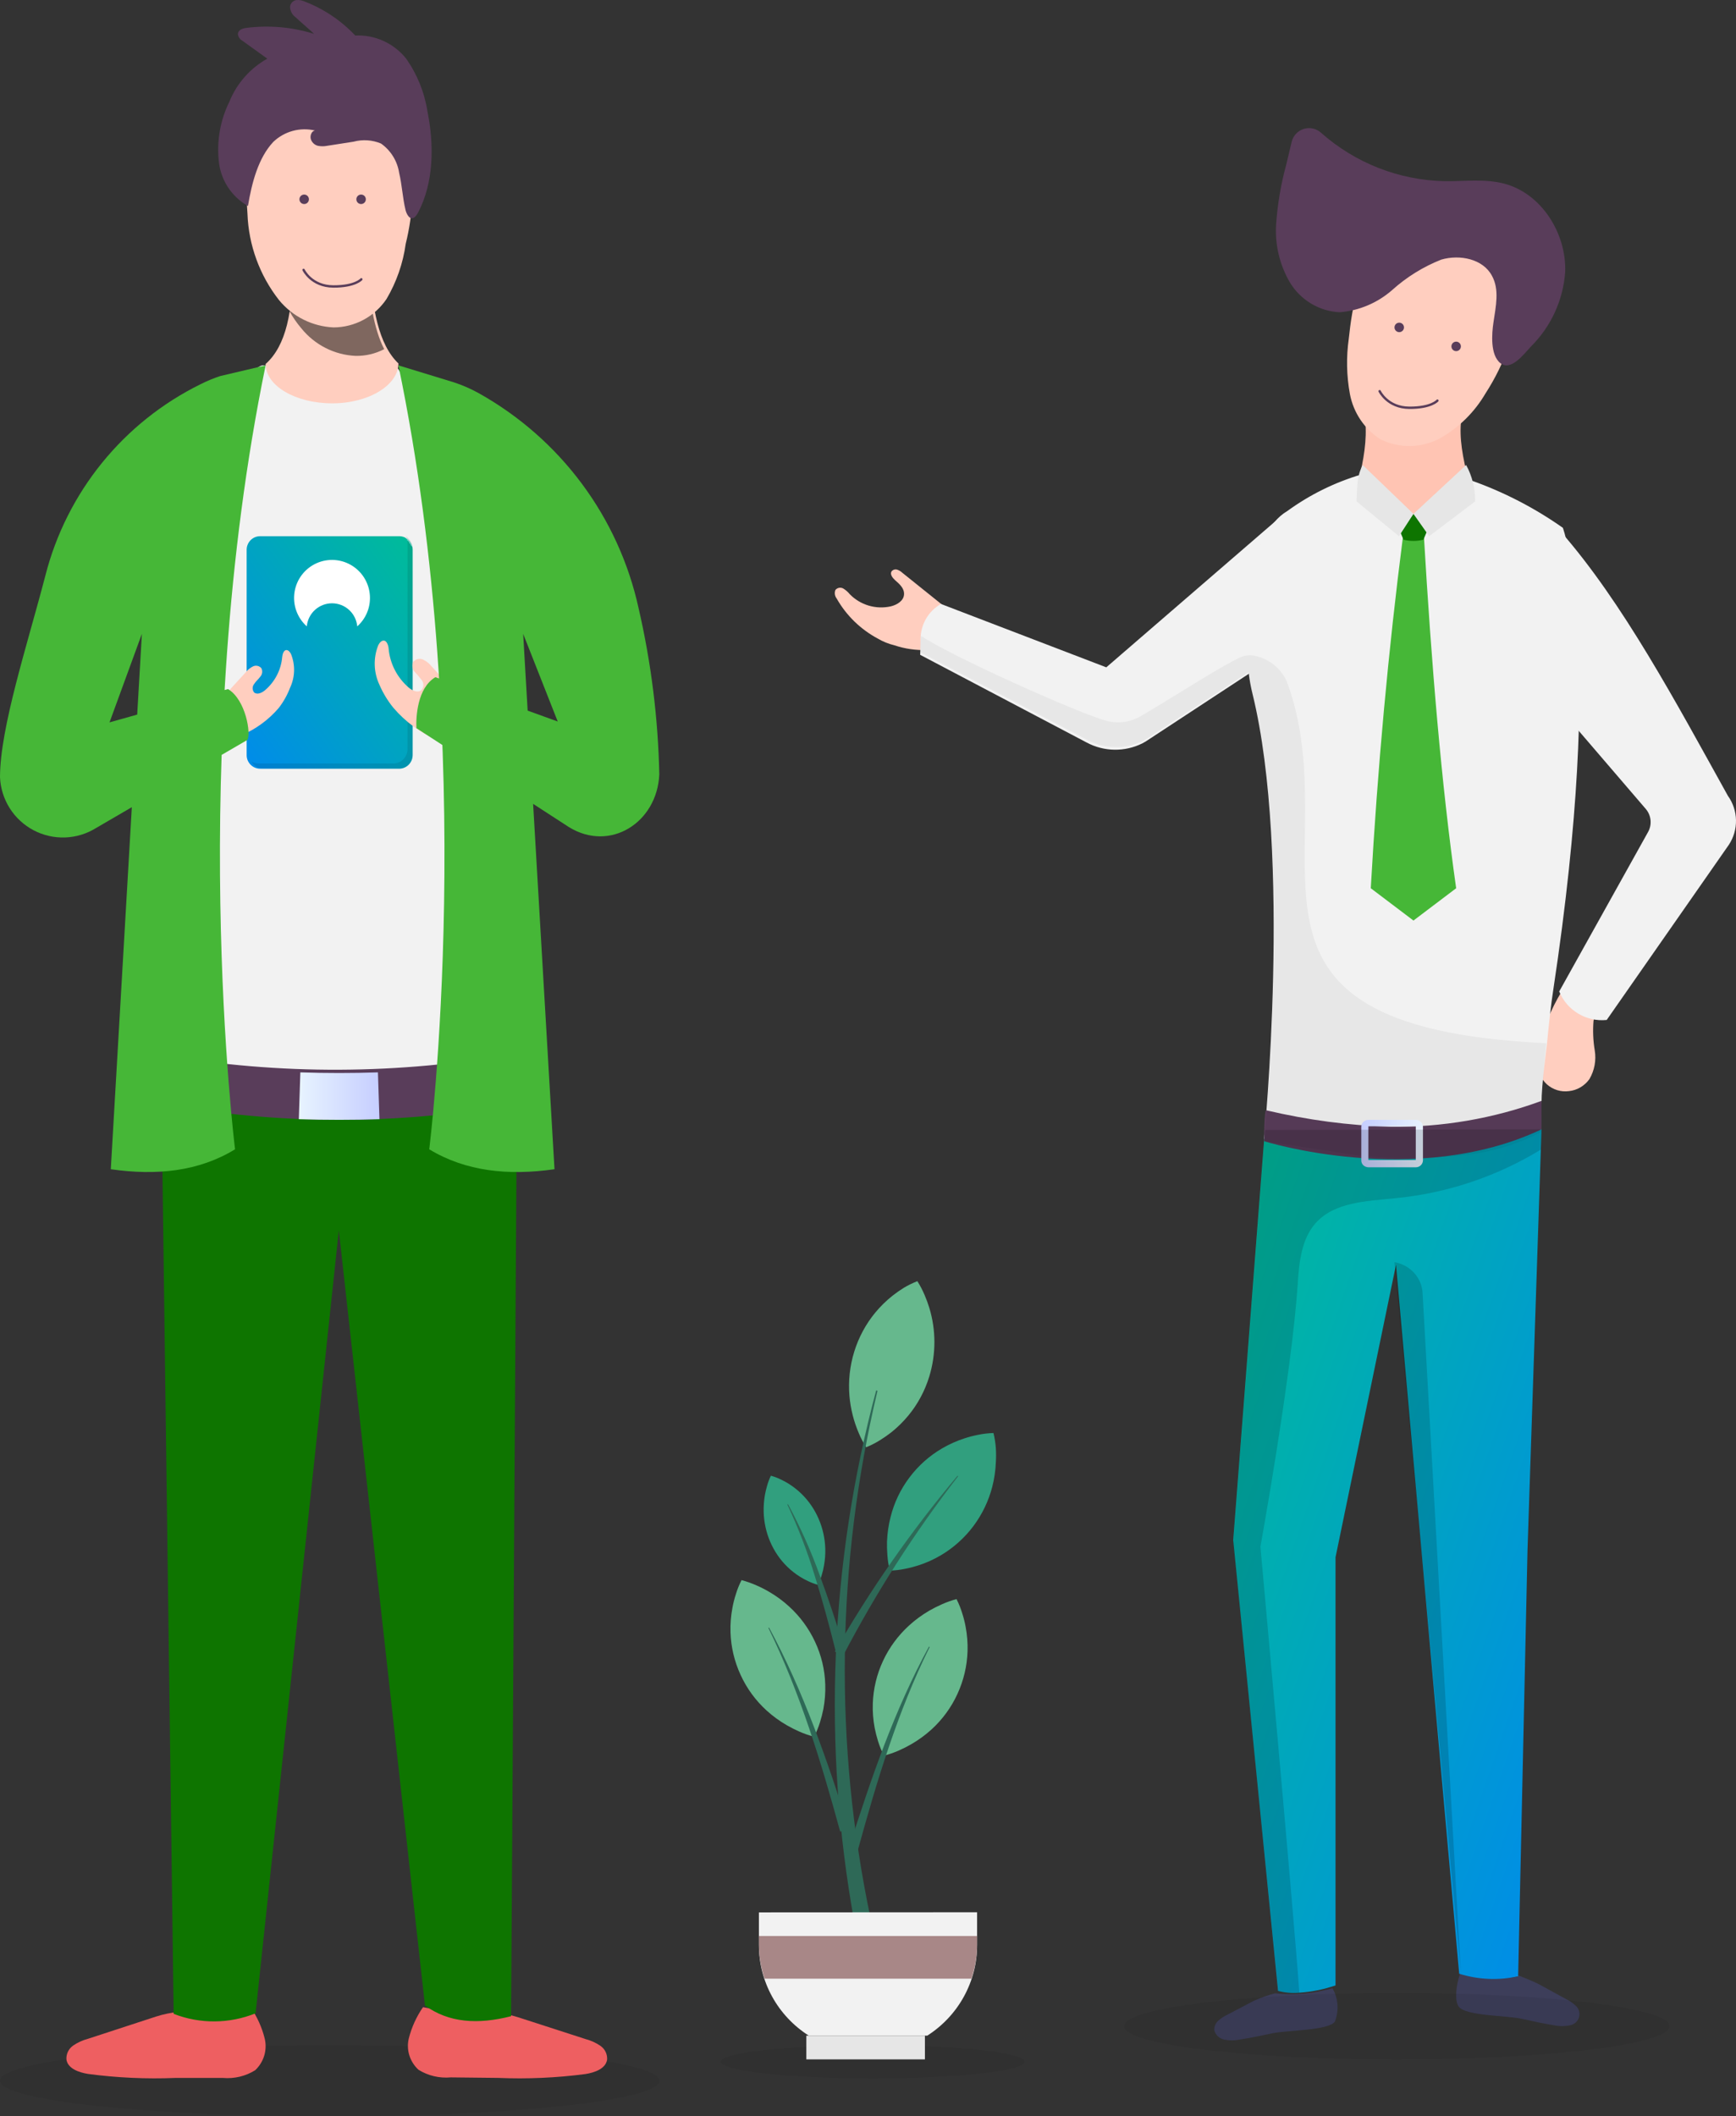 <svg width="366" height="446" viewBox="0 0 366 446" fill="none" xmlns="http://www.w3.org/2000/svg">
<rect x="0" y="0" width="366" height="446" fill="#333333" stroke="none"/>
<path d="M185.061 134.575C181.425 132.631 178.417 129.699 176.386 126.119C176.189 125.868 176.063 125.57 176.018 125.255C175.973 124.94 176.012 124.618 176.132 124.323C176.329 124.089 176.603 123.931 176.905 123.877C177.207 123.823 177.519 123.876 177.786 124.027C178.312 124.346 178.778 124.754 179.165 125.232C180.266 126.356 181.637 127.181 183.147 127.628C184.658 128.076 186.259 128.131 187.797 127.789C189.112 127.472 190.512 126.627 190.597 125.295C190.682 123.963 189.622 123.075 188.688 122.251C188.158 121.765 187.564 120.983 187.988 120.391C188.127 120.224 188.311 120.103 188.519 120.043C188.727 119.983 188.949 119.986 189.155 120.052C189.56 120.188 189.93 120.412 190.237 120.708L198.721 127.514C199.341 127.901 199.794 128.504 199.993 129.206C200.035 129.809 199.879 130.41 199.548 130.918L197.618 134.744C197.088 135.801 196.875 136.858 195.497 136.985C193.143 137.078 190.793 136.741 188.561 135.991C187.33 135.695 186.151 135.218 185.061 134.575Z" fill="#FFCEBF"/>
<path d="M258.829 424.552C258.11 424.889 257.445 425.321 256.854 425.834C256.565 426.089 256.34 426.401 256.193 426.747C256.046 427.093 255.982 427.466 256.004 427.838C256.118 428.329 256.379 428.779 256.755 429.134C257.132 429.489 257.608 429.735 258.128 429.842C259.171 430.053 260.25 430.053 261.293 429.842C263.629 429.482 265.966 429.001 268.281 428.5C271.488 427.838 280.047 427.939 281.428 426.055C281.879 424.912 282.067 423.692 281.979 422.475C281.891 421.259 281.529 420.074 280.918 419C277.007 420.154 272.883 420.522 268.812 420.082C267.288 420.484 265.803 421.007 264.373 421.646L258.829 424.552Z" fill="#3D3E5A"/>
<path d="M330.203 421.311C330.923 421.657 331.585 422.108 332.166 422.65C332.516 422.952 332.771 423.345 332.902 423.784C333.032 424.223 333.033 424.689 332.903 425.129C332.773 425.568 332.518 425.962 332.169 426.264C331.819 426.566 331.389 426.764 330.929 426.836C329.874 427.055 328.784 427.055 327.729 426.836C325.382 426.459 323.057 425.957 320.732 425.433C317.511 424.743 308.914 424.848 307.528 422.88C306.141 420.913 307.848 414.698 308.53 415.011C311.666 416.455 319.729 417.355 320.156 416.33C320.156 416.33 323.142 417.46 324.657 418.276L330.203 421.311Z" fill="#3D3E5A"/>
<path d="M287.367 86H308.633C306.45 92.441 309.769 102.21 313 112H283C286.406 102.446 289.179 93.15 287.367 86Z" fill="#FFC4B3"/>
<path d="M313.183 82.919C310.908 86.811 307.663 90.035 303.77 92.274C301.821 93.357 299.641 93.948 297.416 93.997C295.19 94.045 292.987 93.55 290.993 92.553C289.344 91.493 287.928 90.105 286.829 88.474C285.731 86.844 284.974 85.005 284.604 83.07C283.887 79.197 283.808 75.231 284.37 71.333C285.051 64.767 286.329 57.923 290.397 52.73C292.352 50.255 294.851 48.269 297.696 46.929C300.541 45.589 303.655 44.93 306.794 45.006C311.884 45.178 319.572 47.967 320.658 53.717C321.744 59.467 320.062 67.17 318.145 72.792C316.897 76.355 315.231 79.754 313.183 82.919Z" fill="#FFCEBF"/>
<path d="M260 324.617L269.456 419.567C270.903 419.95 272.405 420.08 273.897 419.952C276.51 419.78 279.089 419.262 281.568 418.412V328.19L294.317 266.552L307.64 415.952C311.667 417.216 315.951 417.4 320.07 416.486L322.046 326.628L325 237.797L266.842 236L260 324.617Z" fill="url(#paint0_linear_203_155)"/>
<path d="M324.733 218.891C324.208 220.531 323.961 222.252 324.005 223.978C324.053 224.846 324.267 225.695 324.635 226.477C325.002 227.259 325.516 227.959 326.147 228.537C326.783 229.094 327.525 229.507 328.326 229.75C329.127 229.993 329.969 230.06 330.797 229.947C331.641 229.856 332.458 229.586 333.196 229.154C333.934 228.722 334.576 228.137 335.082 227.436C336.163 225.618 336.567 223.458 336.217 221.358C335.875 219.3 335.789 217.206 335.96 215.125C336.656 212.269 338.145 209.683 340.245 207.682C341.231 206.603 342.388 205.259 341.874 203.938C341.359 202.617 339.11 202.286 337.589 202.154C335.446 201.978 334.76 201.626 333.304 203.343C330.806 206.246 328.715 209.493 327.09 212.989C326.15 214.888 325.362 216.861 324.733 218.891Z" fill="#FFCEBF"/>
<path d="M329.027 112C342.153 126.998 353.327 147.973 364.287 167.706C365.367 169.207 365.964 171.001 365.998 172.85C366.033 174.698 365.503 176.514 364.48 178.054L338.743 214.948C336.648 215.165 334.54 214.697 332.734 213.615C330.929 212.534 329.522 210.897 328.727 208.949L347.429 175.397C347.879 174.617 348.072 173.714 347.98 172.818C347.887 171.922 347.515 171.078 346.914 170.405L323 142.552L329.027 112Z" fill="#F2F2F2"/>
<path d="M194 138.001L229.099 156.481C230.897 157.444 232.897 157.964 234.933 157.998C236.97 158.032 238.985 157.579 240.814 156.675L241.543 156.265L262.89 142.258L266.645 139.773L266.924 137.784L271 108L268.275 110.378L233.24 140.637L198.377 127.28C197.069 128.022 195.983 129.103 195.228 130.41C194.474 131.717 194.08 133.203 194.086 134.715C194.086 135.645 194.021 136.747 194 138.001Z" fill="#F2F2F2"/>
<path d="M263.003 138.608C263.003 139.729 263.132 140.764 263.283 141.971C263.459 143.423 263.726 144.863 264.08 146.283C272.397 180.256 266.5 240 266.5 240L281.726 242.771C286.205 243.589 290.748 244 295.3 244C305.34 244 315.714 236.466 325 232.5C325 228.5 326.132 220.158 326.132 220.158C326.541 215.847 326.994 211.665 327.489 208.517C338.585 135.224 329.493 111.231 329.493 111.231C323.52 107.021 316.995 103.655 310.102 101.229C310.102 101.229 310.791 108.601 298.51 109.162C286.229 109.722 287.005 100 287.005 100C281.405 101.657 276.129 104.259 271.406 107.696C270.362 108.32 269.436 109.122 268.67 110.067C266.016 113.436 264.453 117.534 264.188 121.816C263.356 127.374 262.96 132.988 263.003 138.608Z" fill="#F2F2F2"/>
<path d="M267 234C275.786 236.058 284.125 237.164 293.152 237.461C303.971 237.591 314.87 235.739 325 232V237.5V238C298.47 250.546 266.5 240.5 266.5 240.5C266.5 240.5 266.5 233.5 267 234Z" fill="#593D5A"/>
<path d="M329.991 57.265C330.248 49.088 324.919 40.697 317.044 38.68C313.021 37.649 308.784 38.229 304.633 38.186C294.99 37.996 285.729 34.376 278.503 27.971C278.018 27.532 277.427 27.228 276.789 27.087C276.15 26.947 275.487 26.976 274.863 27.171C274.239 27.366 273.676 27.72 273.23 28.199C272.784 28.678 272.47 29.265 272.319 29.902L271.185 34.666C270.058 38.784 269.341 43.004 269.045 47.264C268.769 51.539 269.775 55.8 271.934 59.497C273.032 61.33 274.563 62.864 276.392 63.964C278.22 65.064 280.29 65.697 282.42 65.806C286.51 65.485 290.39 63.852 293.483 61.149C296.532 58.4 300.047 56.219 303.862 54.711C307.778 53.574 312.679 54.561 314.562 58.145C316.167 61.085 315.354 64.583 314.861 67.974C314.519 70.27 314.134 74.841 316.36 76.558C318.585 78.275 321.346 74.541 322.779 73.017C327.011 68.819 329.575 63.22 329.991 57.265Z" fill="#593D5A"/>
<path d="M298 194L289 187.191C290.425 161.908 292.691 137.177 295.798 113C297.238 113.41 298.762 113.41 300.202 113C301.784 139.914 303.879 165.19 307 187.191L298 194Z" fill="#46B737"/>
<path d="M295.907 113.739L295 111.615L298 108.308L301 111.615L300.093 113.739C298.729 114.088 297.271 114.088 295.907 113.739Z" fill="#0E7500"/>
<path d="M310.998 105.667C311.042 102.993 310.39 100.353 309.106 98L298 108.297L301.311 113L310.998 105.667Z" fill="#E6E6E6"/>
<path d="M286 105.667C286.187 102.346 286 100.563 287.287 98L298 108.297L294.948 113L286 105.667Z" fill="#E6E6E6"/>
<path opacity="0.05" d="M194 137.437L229.24 155.918C231.045 156.882 233.053 157.402 235.098 157.436C237.142 157.469 239.165 157.016 241.001 156.112L241.734 155.702L263.167 141.695C263.343 143.151 263.609 144.595 263.964 146.018C270.727 173.664 268.271 218.613 267 234.5C266.698 238.175 266.57 240.5 266.57 240.5L281.54 242.768C286.018 243.588 290.56 244 295.111 244C305.149 244 314.747 243.947 325 238.5C325 232 325.354 226.066 326 219.856C252.332 216.397 284.707 179.781 271.309 143.662C270.679 142.25 269.716 141.013 268.504 140.056C267.292 139.1 265.867 138.453 264.351 138.172C263.452 138.011 262.526 138.108 261.68 138.453C261.336 138.604 260.754 138.885 260.022 139.274C255.261 141.76 246.322 147.553 240.506 150.925C238.355 152.192 235.793 152.557 233.376 151.941C227.732 150.493 200.204 138.15 194.172 134C194.086 135.081 194.022 136.183 194 137.437Z" fill="black"/>
<path d="M298.487 246C298.686 246.001 298.882 245.964 299.066 245.89C299.249 245.816 299.414 245.708 299.553 245.571C299.828 245.304 299.988 244.947 300 244.571V237.469C299.995 237.088 299.837 236.723 299.56 236.45C299.282 236.177 298.906 236.016 298.508 236H288.513C288.115 236.011 287.735 236.163 287.448 236.429C287.304 236.556 287.189 236.71 287.112 236.883C287.035 237.055 286.997 237.241 287 237.429V244.551C286.996 244.74 287.032 244.927 287.105 245.103C287.178 245.278 287.288 245.437 287.427 245.571C287.708 245.832 288.08 245.984 288.471 246H298.487ZM288.492 237.367H298.487V244.469H288.492V237.367Z" fill="url(#paint1_linear_203_155)"/>
<g style="mix-blend-mode:soft-light" opacity="0.15">
<path d="M260 325.024L269.495 419.569C270.942 419.95 272.444 420.08 273.935 419.953C273.127 407.54 265.735 325.943 265.735 325.943C265.735 325.943 272.363 289.449 273.595 270.605C273.892 266.054 274.359 261.182 277.355 257.785C281.348 253.298 288.103 253.149 294.051 252.529C304.956 251.495 315.487 247.989 324.851 242.273L325 238L266.712 238.128L260 325.024Z" fill="black"/>
</g>
<g style="mix-blend-mode:soft-light" opacity="0.15">
<path d="M294 266C295.596 266.278 297.048 267.065 298.121 268.234C299.195 269.403 299.827 270.887 299.917 272.444L308 416L294 266Z" fill="black"/>
</g>
<path opacity="0.07" d="M294.5 434C262.744 434 237 430.866 237 427C237 423.134 262.744 420 294.5 420C326.256 420 352 423.134 352 427C352 430.866 326.256 434 294.5 434Z" fill="black"/>
<circle cx="307" cy="73" r="1" fill="#593D5A"/>
<circle cx="295" cy="69" r="1" fill="#593D5A"/>
<path d="M290.87 82.442C290.87 82.442 292.512 85.916 297.142 85.937C301.771 85.958 303.047 84.427 303.047 84.427" stroke="#593D5A" stroke-width="0.5" stroke-linecap="round"/>
<path opacity="0.07" d="M184 438C201.673 438 216 436.433 216 434.5C216 432.567 201.673 431 184 431C166.327 431 152 432.567 152 434.5C152 436.433 166.327 438 184 438Z" fill="black"/>
<path d="M193.407 270C193.991 270.926 194.501 271.899 194.931 272.911C195.308 273.79 195.639 274.69 195.922 275.607C197.359 280.317 197.359 285.371 195.922 290.081C195.004 293.093 193.511 295.884 191.53 298.288C190.431 299.622 189.199 300.832 187.855 301.9C187.097 302.485 186.309 303.03 185.496 303.531C184.578 304.103 183.614 304.595 182.616 305C182.02 304.075 181.506 303.096 181.079 302.075C179.999 299.574 179.325 296.906 179.085 294.178C178.823 291.032 179.168 287.864 180.099 284.856C181.029 281.849 182.527 279.062 184.506 276.658C185.607 275.321 186.843 274.11 188.194 273.046C188.946 272.453 189.729 271.904 190.54 271.402C191.457 270.855 192.416 270.386 193.407 270Z" fill="#66B88D"/>
<path d="M185 293.119C176.32 329.578 175.822 367.596 183.543 404.283L180.101 405C173.362 367.789 174.945 329.486 184.729 293L185 293.119Z" fill="#2E6957"/>
<path d="M206 403V409.883C206.01 413.683 205.053 417.426 203.218 420.766C201.383 424.106 198.728 426.938 195.497 429H170.517C167.285 426.943 164.628 424.117 162.791 420.781C160.953 417.445 159.993 413.707 160 409.909V403.026L206 403Z" fill="#F2F2F2"/>
<path d="M206 408V409.756C206.003 412.219 205.595 414.666 204.795 417H161.205C160.404 414.666 159.997 412.219 160 409.756V408H206Z" fill="#A88787"/>
<path d="M195 429H170V434H195V429Z" fill="#E6E6E6"/>
<path d="M209.453 302C209.712 303.063 209.88 304.146 209.956 305.237C210.015 306.2 210.015 307.165 209.956 308.128C209.891 309.863 209.642 311.587 209.215 313.27C208.443 316.29 207.086 319.126 205.22 321.616C203.354 324.106 201.017 326.199 198.344 327.776C196.854 328.653 195.273 329.364 193.63 329.894C192.714 330.191 191.781 330.431 190.836 330.614C189.768 330.84 188.683 330.969 187.592 331C187.333 329.937 187.165 328.854 187.089 327.763C187.01 326.797 186.984 325.828 187.009 324.859C187.076 323.128 187.324 321.409 187.751 319.73C188.499 316.708 189.851 313.871 191.723 311.391C193.59 308.897 195.936 306.804 198.622 305.237C200.11 304.37 201.686 303.664 203.322 303.132C204.238 302.83 205.171 302.585 206.116 302.4C207.215 302.168 208.331 302.034 209.453 302Z" fill="#319F7E"/>
<path d="M202 311.105C192.789 322.993 184.661 335.675 177.714 349L176 348.042C183.505 334.954 192.166 322.558 201.881 311L202 311.105Z" fill="#2E6957"/>
<path d="M201.661 337C202.159 337.976 202.567 338.993 202.879 340.041C203.177 340.959 203.412 341.895 203.583 342.843C203.906 344.541 204.042 346.269 203.989 347.996C203.887 351.106 203.16 354.165 201.85 356.999C200.551 359.837 198.682 362.389 196.356 364.502C195.06 365.674 193.64 366.707 192.12 367.583C191.271 368.073 190.394 368.517 189.494 368.911C188.48 369.358 187.43 369.723 186.355 370C185.86 369.021 185.449 368.004 185.123 366.959C184.833 366.034 184.594 365.094 184.406 364.144C184.087 362.445 183.955 360.718 184.013 358.991C184.121 355.887 184.855 352.835 186.172 350.011C187.489 347.187 189.363 344.647 191.687 342.538C192.98 341.364 194.396 340.327 195.909 339.443C196.76 338.956 197.636 338.512 198.535 338.115C199.543 337.659 200.589 337.286 201.661 337Z" fill="#66B88D"/>
<path d="M196 347.106C189.236 360.723 184.86 375.348 180.833 390L179 389.43C183.595 374.911 188.565 360.379 195.858 347L196 347.106Z" fill="#2E6957"/>
<path d="M156.339 333C155.841 333.976 155.433 334.993 155.121 336.041C154.823 336.959 154.588 337.895 154.417 338.843C154.094 340.541 153.958 342.269 154.011 343.996C154.111 347.106 154.838 350.166 156.15 352.999C157.449 355.837 159.318 358.389 161.644 360.502C162.94 361.674 164.36 362.707 165.88 363.583C166.729 364.073 167.606 364.517 168.506 364.911C169.518 365.364 170.568 365.729 171.645 366C172.142 365.022 172.554 364.005 172.877 362.959C173.165 362.038 173.405 361.102 173.594 360.157C173.913 358.454 174.045 356.722 173.987 354.991C173.894 351.883 173.162 348.825 171.835 346.001C170.52 343.169 168.643 340.622 166.313 338.511C165.023 337.338 163.607 336.305 162.091 335.43C161.244 334.935 160.368 334.491 159.465 334.102C158.454 333.656 157.409 333.288 156.339 333Z" fill="#66B88D"/>
<path d="M162.143 343C169.36 356.375 174.389 370.9 179 385.425L177.137 386C173.112 371.288 168.683 356.723 162 343.08L162.143 343Z" fill="#2E6957"/>
<path d="M162.521 311C162.197 311.681 161.93 312.391 161.725 313.122C161.539 313.761 161.385 314.411 161.263 315.068C161.061 316.253 160.975 317.458 161.006 318.662C161.068 320.832 161.539 322.967 162.392 324.944C163.244 326.921 164.461 328.699 165.973 330.176C166.813 330.993 167.733 331.713 168.719 332.324C169.27 332.666 169.84 332.972 170.426 333.243C171.085 333.553 171.768 333.806 172.466 334C172.79 333.319 173.056 332.609 173.262 331.878C173.459 331.238 173.614 330.583 173.724 329.919C173.936 328.734 174.027 327.529 173.993 326.324C173.919 324.158 173.44 322.029 172.583 320.058C171.727 318.087 170.509 316.313 169.001 314.838C168.16 314.018 167.239 313.294 166.255 312.676C165.704 312.334 165.134 312.028 164.548 311.757C163.895 311.441 163.216 311.188 162.521 311Z" fill="#319F7E"/>
<path d="M166.139 317C168.701 321.765 170.923 326.734 172.783 331.865C174.691 336.984 176.383 342.185 178 347.413L176.194 348C174.867 342.704 173.453 337.448 171.823 332.247C170.249 327.037 168.302 321.966 166 317.082L166.139 317Z" fill="#2E6957"/>
<path opacity="0.07" d="M69.5 446C107.884 446 139 442.642 139 438.5C139 434.358 107.884 431 69.5 431C31.116 431 0 434.358 0 438.5C0 442.642 31.116 446 69.5 446Z" fill="black"/>
<path d="M108 228H33.392C30.899 228.272 40.531 81.283 55.263 77H83.478C102.674 106.574 105.915 166.222 108 228Z" fill="#F2F2F2"/>
<path d="M84 76.595C84 81.102 77.836 85 70.046 85C62.255 85 56 81.282 56 76.708C60.353 72.855 61.774 65.441 61.66 56C63.555 57.152 65.667 57.918 67.869 58.253C71.38 58.701 74.939 57.902 77.905 56C78.478 64.9 79.761 72.562 84 76.595Z" fill="#FFCEBF"/>
<g style="mix-blend-mode:soft-light" opacity="0.5">
<path d="M81 73.582C78.758 69.221 77.861 63.01 77.435 56C74.533 57.928 71.05 58.737 67.614 58.283C65.459 57.944 63.393 57.167 61.538 56C61.61 59.184 61.43 62.368 61 65.522C61.72 66.832 62.569 68.063 63.534 69.198C64.934 70.927 66.675 72.337 68.645 73.336C70.615 74.335 72.77 74.901 74.969 74.998C77.063 75.038 79.135 74.552 81 73.582Z" fill="black"/>
</g>
<path d="M52.174 45.056C52.416 51.669 54.742 58.033 58.815 63.23C60.226 64.95 61.981 66.353 63.965 67.347C65.95 68.341 68.121 68.904 70.336 69C72.541 68.989 74.71 68.436 76.654 67.391C78.599 66.346 80.261 64.84 81.495 63.003C83.6 59.436 84.975 55.481 85.539 51.372C87.111 45.036 87.418 38.45 86.442 31.994C85.449 26.748 82.698 22.002 78.649 18.546C76.796 16.986 74.599 15.895 72.24 15.365C69.882 14.836 67.432 14.883 65.095 15.502C60.916 16.706 58.16 20.045 55.336 23.521C52.897 26.61 52.626 30.2 52.264 34.334C51.945 37.9 51.915 41.486 52.174 45.056Z" fill="#FFCEBF"/>
<path d="M52.275 43.412C50.532 42.429 49.057 41.029 47.981 39.334C46.904 37.64 46.258 35.704 46.102 33.698C45.703 29.481 46.483 25.236 48.355 21.443C49.916 17.587 52.738 14.384 56.353 12.364L51.148 8.619C50.884 8.481 50.656 8.282 50.483 8.037C50.311 7.792 50.199 7.509 50.157 7.212C50.157 6.35 51.103 5.987 51.824 5.896C56.657 5.261 61.568 5.687 66.221 7.144C64.892 5.896 63.653 4.874 62.301 3.626C61.943 3.368 61.652 3.027 61.452 2.632C61.252 2.237 61.149 1.8 61.152 1.357C61.202 1.027 61.353 0.721 61.583 0.481C61.813 0.242 62.111 0.08 62.436 0.018C63.062 -0.046 63.693 0.064 64.261 0.335C68.29 1.89 71.924 4.333 74.895 7.485C76.936 7.388 78.971 7.778 80.834 8.622C82.697 9.466 84.337 10.74 85.62 12.341C87.958 15.663 89.501 19.485 90.126 23.508C91.568 30.634 91.433 38.578 88.143 44.797C87.828 45.387 87.377 46.022 86.791 45.999C86.206 45.977 85.665 45.023 85.485 44.206C84.876 41.664 84.764 38.986 84.155 36.444C83.966 35.205 83.528 34.016 82.87 32.951C82.212 31.886 81.346 30.967 80.325 30.249C78.49 29.48 76.454 29.345 74.535 29.863L68.992 30.725C68.338 30.861 67.664 30.861 67.01 30.725C66.661 30.636 66.341 30.457 66.08 30.206C65.82 29.956 65.628 29.642 65.523 29.295C65.32 28.546 65.725 27.593 66.401 27.502C64.853 27.139 63.24 27.169 61.707 27.589C60.173 28.009 58.767 28.806 57.615 29.908C54.438 33.29 53.086 38.555 52.275 43.412Z" fill="#593D5A"/>
<path d="M32.847 424.994L18.534 429.669C17.41 429.966 16.349 430.453 15.398 431.109C14.925 431.446 14.549 431.896 14.306 432.416C14.063 432.936 13.962 433.509 14.012 434.078C14.331 435.961 16.648 436.759 18.556 437.069C24.668 437.881 30.842 438.163 37.005 437.911H46.978C49.371 438.123 51.769 437.554 53.794 436.293C54.69 435.449 55.347 434.394 55.702 433.229C56.056 432.065 56.095 430.831 55.816 429.647C55.231 427.274 54.216 425.023 52.817 423C46.229 424.307 39.345 422.867 32.847 424.994Z" fill="#EE5F61"/>
<path d="M109.186 425.111L123.469 429.727C124.592 430.022 125.652 430.506 126.602 431.156C127.075 431.491 127.451 431.937 127.694 432.453C127.937 432.969 128.038 433.537 127.987 434.102C127.67 435.993 125.353 436.784 123.446 437.092C117.337 437.892 111.167 438.164 105.008 437.906L95.04 437.796C92.647 438.015 90.248 437.45 88.228 436.191C87.324 435.358 86.661 434.312 86.303 433.155C85.944 431.999 85.903 430.772 86.184 429.595C86.779 427.245 87.793 425.013 89.181 423C95.789 424.451 102.669 423.044 109.186 425.111Z" fill="#EE5F61"/>
<path d="M34 228.09L36.611 424.406C42.171 426.57 48.354 426.529 53.885 424.293L71.432 259.274L89.592 422.644C94.631 426.325 100.805 426.686 107.752 424.902L109 228L34 228.09Z" fill="#0E7500"/>
<path d="M109 232.59C84.237 237.137 58.896 237.137 34.133 232.59C33.956 229.164 33.956 225.731 34.133 222.305C58.903 226.585 84.195 226.482 108.932 222L109 232.59Z" fill="#593D5A"/>
<path d="M80 235.866C74.326 236.045 68.659 236.045 63 235.866L63.321 226C68.781 226.178 74.219 226.178 79.679 226C79.793 229.296 79.885 232.592 80 235.866Z" fill="url(#paint2_linear_203_155)"/>
<path d="M84.16 113H54.84C53.271 113 52 114.284 52 115.868V159.132C52 160.716 53.271 162 54.84 162H84.16C85.729 162 87 160.716 87 159.132V115.868C87 114.284 85.729 113 84.16 113Z" fill="url(#paint3_linear_203_155)"/>
<path opacity="0.1" d="M85.517 113C85.785 113.464 85.923 113.997 85.915 114.538V157.846C85.915 158.651 85.608 159.424 85.061 159.996C84.514 160.568 83.77 160.892 82.993 160.898H54.483C53.963 160.892 53.453 160.75 53 160.485C53.258 160.948 53.629 161.332 54.076 161.598C54.523 161.864 55.03 162.003 55.545 162H84.056C84.837 162 85.586 161.678 86.138 161.106C86.69 160.534 87 159.757 87 158.947V115.639C86.998 115.103 86.86 114.577 86.6 114.114C86.34 113.65 85.966 113.266 85.517 113Z" fill="black"/>
<path d="M78 126.018C78.002 127.149 77.764 128.267 77.302 129.298C76.84 130.329 76.163 131.251 75.318 132C75.196 130.672 74.583 129.437 73.599 128.538C72.615 127.639 71.332 127.141 70 127.141C68.668 127.141 67.385 127.639 66.401 128.538C65.417 129.437 64.804 130.672 64.682 132C63.684 131.111 62.925 129.985 62.472 128.727C62.02 127.468 61.89 126.116 62.093 124.793C62.297 123.471 62.827 122.221 63.636 121.157C64.446 120.093 65.508 119.249 66.727 118.701C67.945 118.154 69.281 117.921 70.613 118.024C71.945 118.126 73.229 118.561 74.35 119.288C75.471 120.016 76.392 121.013 77.029 122.188C77.667 123.364 78.001 124.68 78 126.018Z" fill="white"/>
<path d="M61.141 144.974C61.67 143.856 61.961 142.645 61.996 141.414C62.032 140.182 61.811 138.957 61.347 137.812C61.141 137.409 60.776 136.939 60.297 137.006C59.817 137.074 59.543 137.857 59.497 138.461C59.263 141.17 57.961 143.683 55.867 145.466C55.228 146.003 54.246 146.473 53.584 145.936C53.377 145.682 53.264 145.366 53.264 145.041C53.264 144.715 53.377 144.4 53.584 144.146C53.927 143.586 54.452 143.183 54.84 142.646C55.068 142.407 55.217 142.106 55.266 141.782C55.314 141.458 55.261 141.127 55.114 140.833C54.909 140.583 54.625 140.407 54.306 140.334C53.987 140.261 53.653 140.295 53.356 140.431C52.768 140.718 52.253 141.131 51.849 141.639L45 149.114C46.37 150.166 50.799 155 50.799 155C53.872 153.712 56.593 151.734 58.744 149.226C59.751 147.931 60.558 146.498 61.141 144.974Z" fill="#FFCEBF"/>
<path d="M80.01 144.344C79.391 143.036 79.049 141.619 79.005 140.178C78.961 138.737 79.216 137.302 79.755 135.96C80.01 135.461 80.427 134.938 80.984 135.006C81.54 135.074 81.888 136.006 81.934 136.71C82.219 139.877 83.739 142.815 86.177 144.912C86.919 145.548 88.079 146.071 88.821 145.458C89.082 145.175 89.237 144.813 89.258 144.433C89.279 144.052 89.165 143.676 88.937 143.367C88.48 142.754 87.985 142.17 87.453 141.618C87.193 141.331 87.024 140.976 86.966 140.597C86.909 140.218 86.965 139.831 87.128 139.482C87.374 139.189 87.712 138.983 88.089 138.897C88.466 138.811 88.862 138.849 89.215 139.005C89.9 139.342 90.502 139.823 90.977 140.414L99 149.184C97.4 150.411 92.229 156 92.229 156C88.645 154.456 85.471 152.123 82.954 149.184C81.751 147.71 80.76 146.082 80.01 144.344Z" fill="#FFCEBF"/>
<path d="M23.089 152.237L48.071 145.218C51.833 147.475 52.959 154.674 52.148 155.938L20.273 174.487C18.308 175.714 16.057 176.405 13.742 176.491C11.428 176.576 9.132 176.053 7.082 174.974C5.032 173.894 3.299 172.296 2.057 170.338C0.815 168.38 0.105 166.131 0 163.813C0 153.342 5.812 135.74 9.574 121.275C11.794 112.598 15.864 104.505 21.502 97.552C27.14 90.599 34.214 84.95 42.236 80.994C43.581 80.314 44.974 79.733 46.404 79.257L56 77C39.128 158.961 49.557 242.209 49.557 242.209C41.944 246.858 33.046 247.805 23.36 246.406L29.915 133.574L23.089 152.237Z" fill="#46B737"/>
<path d="M117.586 152.056L91.789 142.713C87.997 144.97 87.679 151.018 87.792 153.455L119.948 174.307C128.622 179.655 138.546 173.359 139 163.204C138.751 151.42 137.29 139.692 134.64 128.203C132.563 118.71 128.486 109.762 122.678 101.948C116.869 94.133 109.461 87.63 100.94 82.867C99.305 81.957 97.586 81.202 95.808 80.611L84 77C101.009 158.961 90.495 242.209 90.495 242.209C98.17 246.858 107.14 247.805 116.905 246.406L110.297 133.574L117.586 152.056Z" fill="#46B737"/>
<circle cx="76.13" cy="42" r="1" fill="#593D5A"/>
<circle cx="64.13" cy="42" r="1" fill="#593D5A"/>
<path d="M64 56.875C64 56.875 65.642 60.349 70.271 60.37C74.901 60.391 76.177 58.86 76.177 58.86" stroke="#593D5A" stroke-width="0.5" stroke-linecap="round"/>
<defs>
<linearGradient id="paint0_linear_203_155" x1="322.833" y1="420" x2="212.601" y2="381.731" gradientUnits="userSpaceOnUse">
<stop stop-color="#008CE9"/>
<stop offset="1" stop-color="#00BB9A"/>
<stop offset="1" stop-color="#68E0CF"/>
</linearGradient>
<linearGradient id="paint1_linear_203_155" x1="300.021" y1="240.918" x2="287.022" y2="240.785" gradientUnits="userSpaceOnUse">
<stop stop-color="#E7F3FF"/>
<stop offset="1" stop-color="#C6CEFF"/>
</linearGradient>
<linearGradient id="paint2_linear_203_155" x1="63" y1="231.011" x2="80" y2="231.011" gradientUnits="userSpaceOnUse">
<stop stop-color="#E7F3FF"/>
<stop offset="1" stop-color="#C6CEFF"/>
</linearGradient>
<linearGradient id="paint3_linear_203_155" x1="53.167" y1="162" x2="97.722" y2="130.724" gradientUnits="userSpaceOnUse">
<stop stop-color="#008CE9"/>
<stop offset="1" stop-color="#00BB9A"/>
<stop offset="1" stop-color="#68E0CF"/>
</linearGradient>
</defs>
</svg>
